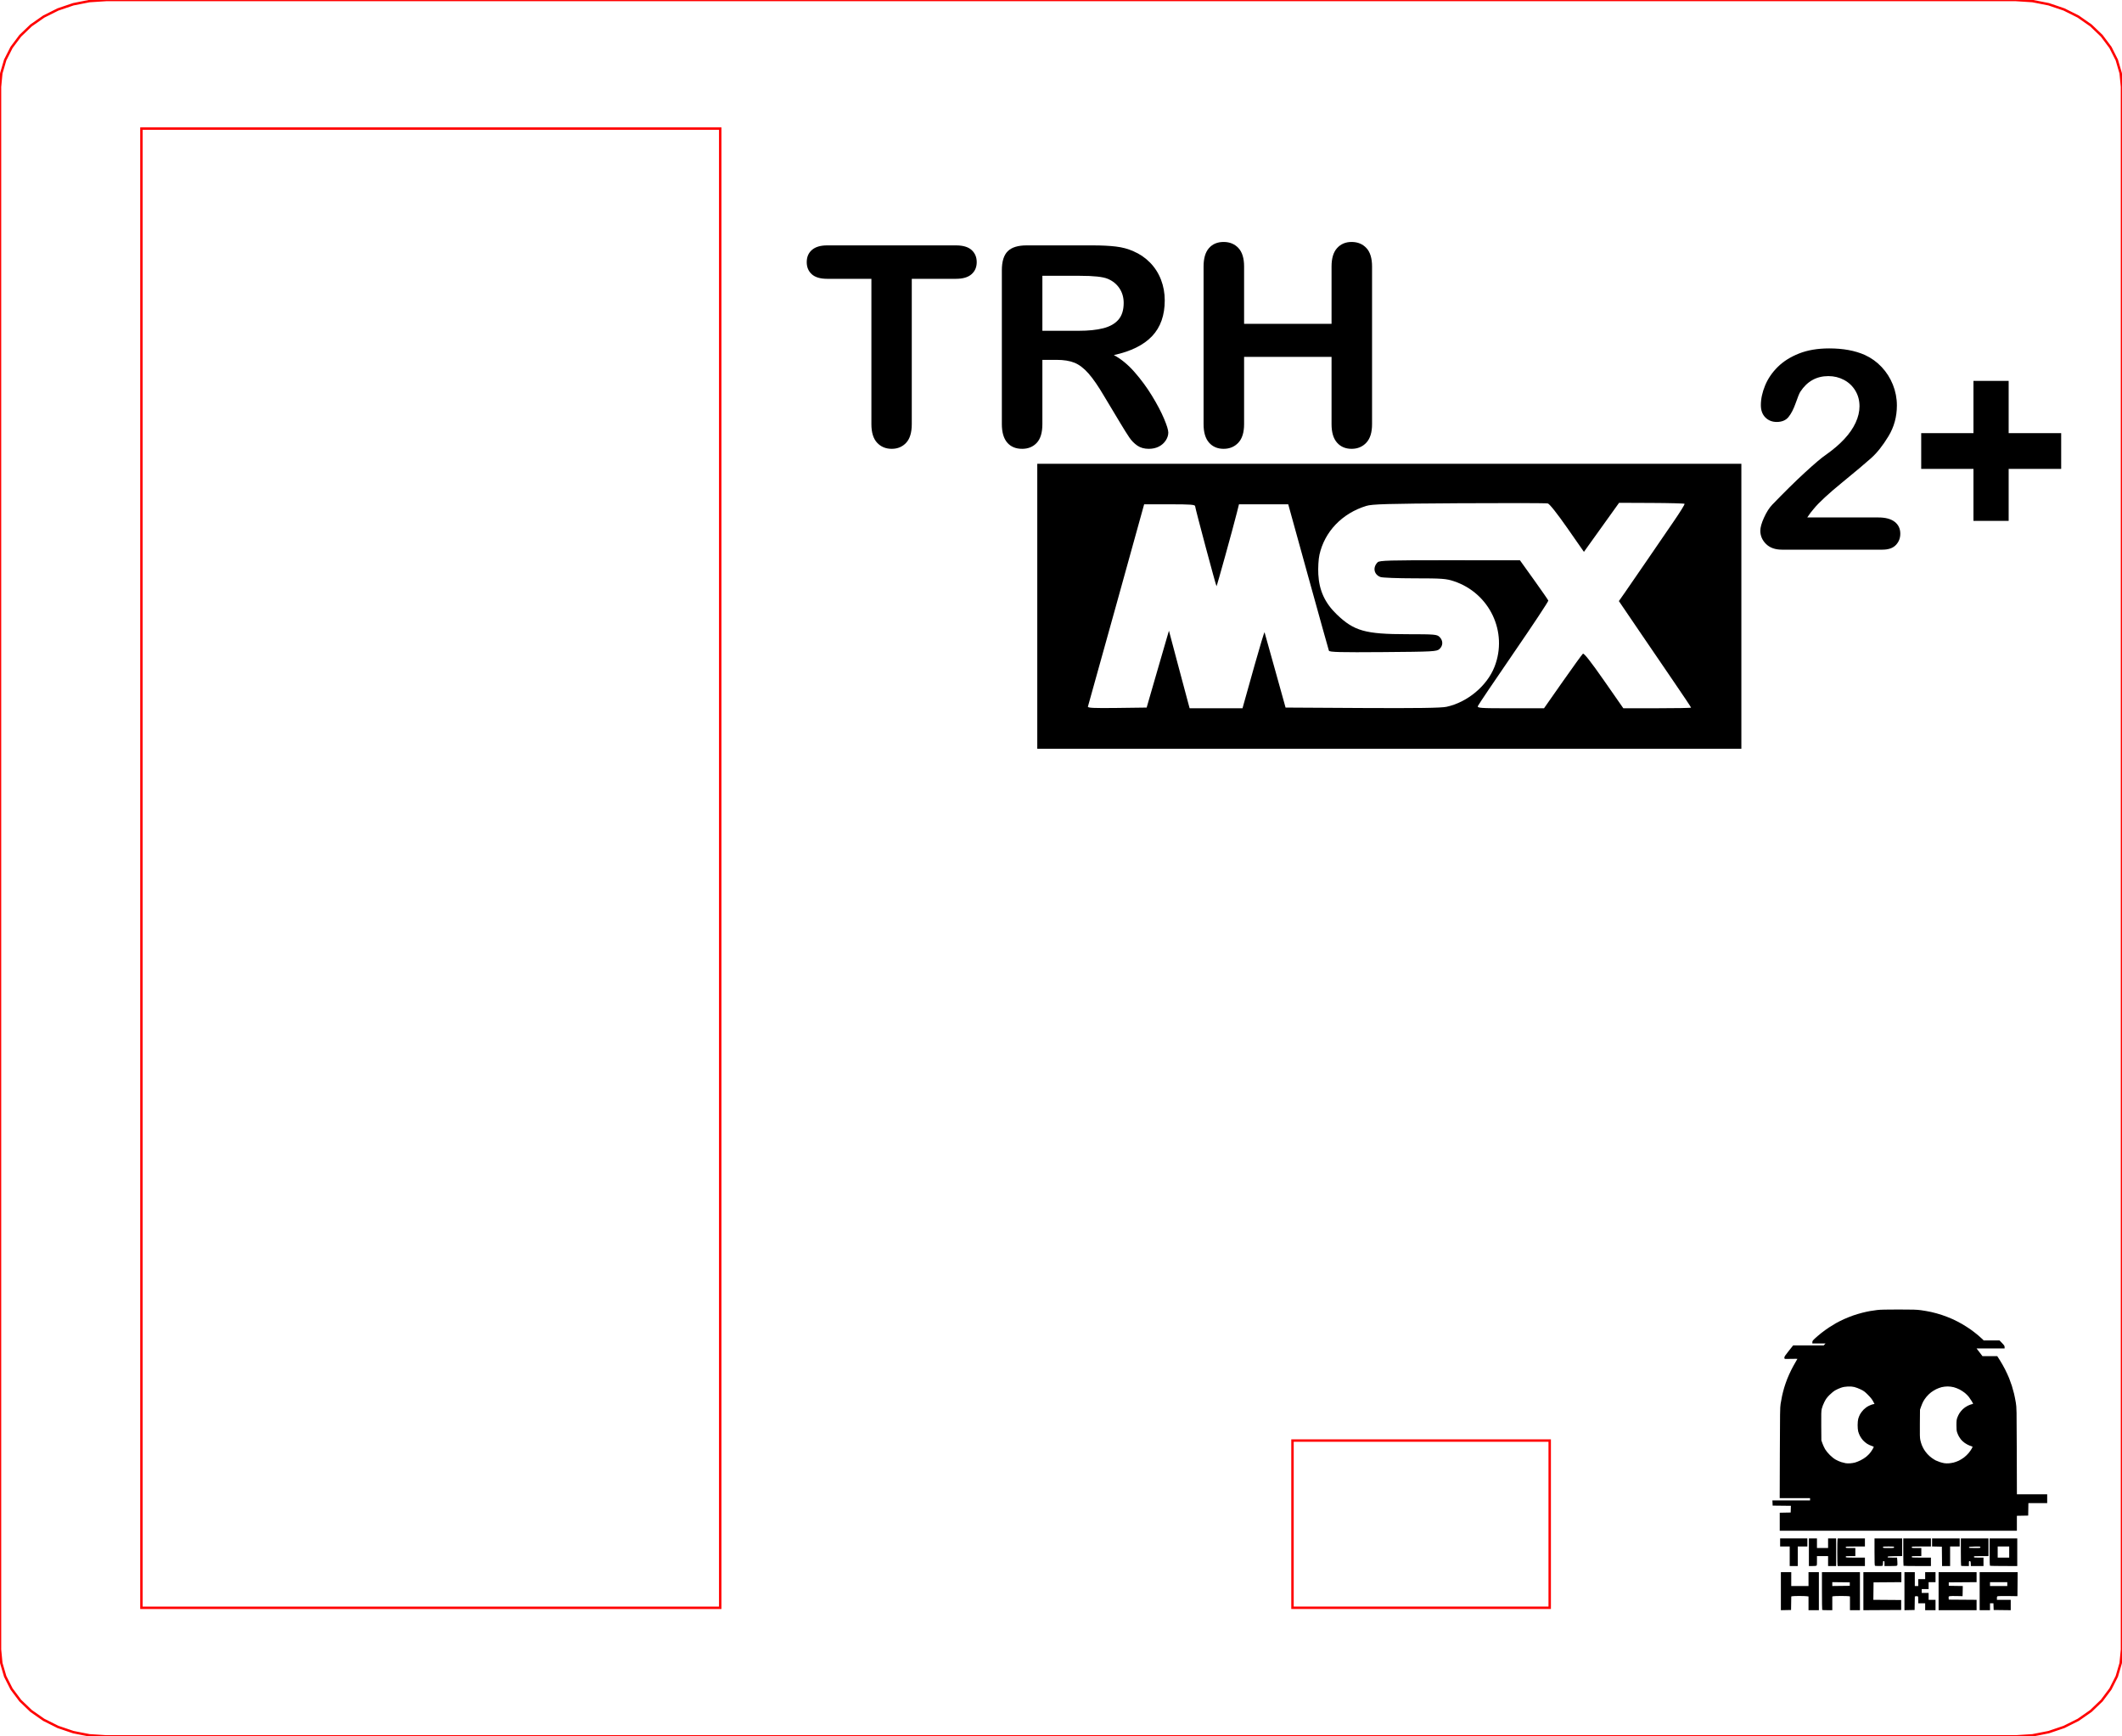 <?xml version="1.0" encoding="UTF-8" standalone="no"?>
<svg xmlns="http://www.w3.org/2000/svg" xmlns:xlink="http://www.w3.org/1999/xlink" width="165.000mm" height="135.000mm" viewBox="9.5 -402.5 165 135">
    <path transform="matrix(1,0,0,-1,8.5,-255.5)" style="stroke:#ff0000;stroke-width:0.05mm;fill:none" d="M2.576,144.218L2.137,143.632L1.899,143.314L1.542,142.608L1.404,142.336L1.184,141.584L1.102,141.306L1.08,141.078L1,140.25L1,139.536L1,123.152L1,106.768L1,90.384L1,74L1,57.616L1,41.232L1,24.848L1,18.75L1.08,17.922L1.102,17.694L1.106,17.68L1.404,16.664L1.408,16.656L1.899,15.686L2.576,14.782L2.758,14.608L3.128,14.253L3.416,13.977L4.401,13.289L5.176,12.901L5.505,12.736L6.024,12.56L6.701,12.33L7.224,12.227L7.959,12.083L9.25,12L9.272,12L13.368,12L17.464,12L21.56,12L25.656,12L29.752,12L33.848,12L37.944,12L42.04,12L46.136,12L50.232,12L54.328,12L58.424,12L62.52,12L66.616,12L70.712,12L74.808,12L78.904,12L83,12L87.096,12L91.192,12L95.288,12L99.384,12L103.48,12L107.576,12L111.672,12L115.768,12L119.864,12L123.96,12L128.056,12L132.152,12L136.248,12L140.344,12L144.44,12L148.536,12L152.632,12L156.728,12L157.75,12L158.776,12.066L159.041,12.083L160.299,12.33L160.824,12.508L160.977,12.56L161.495,12.736L162.599,13.289L162.872,13.48L163.584,13.977L164.242,14.608L164.424,14.782L164.92,15.444L165.101,15.686L165.592,16.656L165.596,16.664L165.898,17.694L165.996,18.704L166,18.75L166,20.752L166,24.848L166,41.232L166,57.616L166,74L166,90.384L166,106.768L166,123.152L166,139.536L166,140.25L165.898,141.306L165.816,141.584L165.596,142.336L165.101,143.314L164.92,143.556L164.863,143.632L164.424,144.218L163.584,145.023L162.872,145.52L162.643,145.68L162.599,145.711L161.495,146.264L160.824,146.492L160.299,146.67L159.041,146.917L158.776,146.934L157.75,147L156.728,147L152.632,147L148.536,147L144.44,147L140.344,147L136.248,147L132.152,147L128.056,147L123.96,147L119.864,147L115.768,147L111.672,147L107.576,147L103.48,147L99.384,147L95.288,147L91.192,147L87.096,147L83,147L78.904,147L74.808,147L70.712,147L66.616,147L62.52,147L58.424,147L54.328,147L50.232,147L46.136,147L42.04,147L37.944,147L33.848,147L29.752,147L25.656,147L21.56,147L17.464,147L13.368,147L9.272,147L9.25,147L7.959,146.917L7.224,146.773L6.701,146.67L5.505,146.264L5.176,146.099L4.401,145.711L4.357,145.68L3.416,145.023L3.128,144.747L2.576,144.218z"/>
    <path transform="matrix(1,0,0,-1,12.5,-255.5)" style="stroke:#ff0000;stroke-width:0.05mm;fill:none" d="M9.272,137.003L17.464,137.003L52.363,137.003L53.002,137.003L53.002,74L53.002,41.232L53.002,24.848L53.002,21.997L52.363,21.997L50.232,21.997L42.04,21.997L33.848,21.997L25.656,21.997L17.464,21.997L9.272,21.997L7.997,21.997L7.997,22.497L7.997,24.848L7.997,28.944L7.997,33.04L7.997,37.136L7.997,41.232L7.997,45.328L7.997,49.424L7.997,53.52L7.997,57.616L7.997,61.712L7.997,65.808L7.997,69.904L7.997,74L7.997,78.096L7.997,82.192L7.997,86.288L7.997,90.384L7.997,94.48L7.997,98.576L7.997,102.672L7.997,106.768L7.997,110.864L7.997,114.96L7.997,119.056L7.997,123.152L7.997,127.248L7.997,131.344L7.997,135.44L7.997,137.003L8.497,137.003L9.272,137.003z"/>
    <rect transform="matrix(1,0,0,-1,120,-284)" style="stroke:#ff0000;stroke-width:0.05mm;fill:none" x="-10" y="-6.5" width="20" height="13"/>
    <path transform="matrix(1,0,0,-1,0,0)" style="stroke:none;fill:#000000;fill-rule:evenodd" d="M147.887,284.189L147.887,284.889L148.312,284.898L148.737,284.906L148.746,285.166L148.754,285.427L148.044,285.435L147.335,285.443L147.326,285.644L147.317,285.846L148.78,285.846L150.244,285.846L150.244,285.935L150.244,286.025L149.064,286.025L147.884,286.025L147.895,289.538C147.904,292.622,147.911,293.088,147.954,293.351C147.981,293.517,148.032,293.792,148.067,293.963C148.103,294.134,148.178,294.429,148.235,294.618C148.291,294.806,148.399,295.115,148.474,295.304C148.549,295.493,148.688,295.801,148.783,295.99C148.878,296.179,149.024,296.446,149.107,296.584C149.191,296.722,149.259,296.842,149.259,296.85C149.259,296.858,149.054,296.858,148.804,296.85C148.554,296.843,148.326,296.842,148.297,296.848C148.261,296.856,148.245,296.888,148.245,296.951C148.245,297.023,148.318,297.134,148.589,297.471L148.932,297.9L150.12,297.9L151.308,297.9L151.378,297.974L151.448,298.049L150.935,298.049L150.423,298.049L150.423,298.15C150.423,298.236,150.452,298.278,150.623,298.438C150.732,298.54,150.953,298.729,151.114,298.857C151.274,298.984,151.536,299.175,151.697,299.281C151.858,299.387,152.112,299.543,152.262,299.628C152.411,299.712,152.693,299.854,152.888,299.942C153.083,300.03,153.404,300.158,153.6,300.226C153.797,300.294,154.113,300.389,154.302,300.436C154.49,300.484,154.759,300.543,154.898,300.567C155.038,300.591,155.293,300.628,155.465,300.65C155.684,300.678,156.182,300.689,157.121,300.689C158.247,300.689,158.529,300.68,158.867,300.635C159.088,300.605,159.447,300.542,159.665,300.495C159.883,300.448,160.259,300.343,160.501,300.262C160.743,300.181,161.112,300.038,161.322,299.943C161.531,299.849,161.87,299.674,162.075,299.555C162.28,299.435,162.58,299.242,162.743,299.126C162.905,299.01,163.164,298.809,163.317,298.68C163.47,298.55,163.628,298.409,163.668,298.366L163.74,298.288L164.357,298.288L164.973,298.288L165.172,298.082C165.342,297.905,165.371,297.86,165.371,297.768L165.371,297.661L164.281,297.661L163.192,297.661L163.421,297.363L163.65,297.064L164.224,297.064L164.799,297.064L164.996,296.758C165.105,296.59,165.286,296.271,165.399,296.05C165.512,295.828,165.658,295.512,165.723,295.348C165.788,295.184,165.884,294.916,165.937,294.752C165.989,294.588,166.065,294.316,166.105,294.149C166.146,293.981,166.208,293.666,166.244,293.448C166.307,293.061,166.308,292.97,166.318,289.687L166.328,286.323L167.506,286.323L168.683,286.323L168.683,285.98L168.683,285.637L167.953,285.637L167.222,285.637L167.214,285.152L167.206,284.667L166.766,284.659L166.326,284.651L166.326,284.07L166.326,283.488L157.106,283.488L147.887,283.488L147.887,284.189zM153.728,288.787C153.822,288.81,154.02,288.889,154.167,288.962C154.315,289.035,154.513,289.159,154.607,289.238C154.701,289.317,154.826,289.438,154.885,289.508C154.943,289.577,155.038,289.71,155.094,289.804C155.151,289.898,155.197,289.989,155.197,290.006C155.197,290.023,155.119,290.06,155.025,290.088C154.931,290.116,154.773,290.191,154.675,290.254C154.576,290.318,154.434,290.438,154.36,290.521C154.285,290.604,154.182,290.752,154.129,290.85C154.077,290.947,154.014,291.106,153.989,291.203C153.962,291.307,153.944,291.506,153.944,291.694C153.944,291.881,153.962,292.081,153.989,292.185C154.014,292.281,154.078,292.442,154.131,292.542C154.184,292.641,154.309,292.805,154.408,292.905C154.525,293.022,154.667,293.126,154.808,293.196C154.929,293.256,155.079,293.314,155.142,293.324L155.256,293.342L155.145,293.555C155.065,293.705,154.949,293.851,154.749,294.052C154.505,294.298,154.426,294.357,154.182,294.476C154.026,294.551,153.802,294.636,153.684,294.664C153.53,294.7,153.388,294.71,153.177,294.701C152.964,294.691,152.82,294.665,152.646,294.606C152.514,294.561,152.313,294.47,152.198,294.403C152.075,294.331,151.889,294.179,151.745,294.033C151.548,293.832,151.473,293.728,151.352,293.487C151.27,293.323,151.182,293.092,151.155,292.97C151.113,292.783,151.107,292.583,151.115,291.632L151.124,290.515L151.208,290.276C151.254,290.145,151.346,289.944,151.414,289.829C151.483,289.71,151.641,289.516,151.78,289.378C151.934,289.225,152.105,289.09,152.245,289.012C152.367,288.944,152.556,288.861,152.665,288.827C152.775,288.793,152.929,288.754,153.008,288.74C153.088,288.726,153.244,288.721,153.355,288.729C153.467,288.737,153.634,288.763,153.728,288.787L153.728,288.787zM161.403,288.789C161.509,288.815,161.691,288.88,161.806,288.934C161.92,288.989,162.105,289.102,162.216,289.186C162.327,289.27,162.49,289.426,162.577,289.532C162.665,289.638,162.773,289.792,162.817,289.874C162.893,290.012,162.895,290.024,162.844,290.04C162.814,290.049,162.716,290.084,162.626,290.119C162.536,290.153,162.379,290.24,162.277,290.311C162.176,290.382,162.047,290.498,161.991,290.568C161.935,290.637,161.855,290.755,161.813,290.828C161.772,290.902,161.713,291.037,161.682,291.127C161.638,291.255,161.627,291.378,161.627,291.694C161.628,292.036,161.638,292.125,161.696,292.287C161.734,292.392,161.808,292.546,161.863,292.63C161.917,292.714,162.033,292.853,162.121,292.939C162.212,293.028,162.374,293.141,162.496,293.202C162.615,293.26,162.759,293.316,162.818,293.325C162.876,293.335,162.924,293.352,162.924,293.363C162.924,293.374,162.876,293.463,162.818,293.56C162.759,293.658,162.657,293.807,162.591,293.893C162.525,293.978,162.389,294.116,162.288,294.199C162.187,294.282,162,294.404,161.874,294.47C161.747,294.536,161.54,294.616,161.414,294.648C161.277,294.683,161.085,294.707,160.94,294.707C160.797,294.707,160.603,294.683,160.471,294.65C160.347,294.618,160.154,294.546,160.041,294.489C159.928,294.432,159.753,294.323,159.65,294.246C159.548,294.169,159.391,294.018,159.302,293.91C159.212,293.802,159.099,293.639,159.05,293.547C159.001,293.455,158.923,293.272,158.877,293.141L158.793,292.902L158.783,291.828C158.775,290.958,158.781,290.713,158.818,290.54C158.842,290.422,158.896,290.244,158.936,290.143C158.976,290.043,159.055,289.887,159.11,289.796C159.165,289.704,159.282,289.55,159.37,289.452C159.457,289.355,159.612,289.217,159.713,289.146C159.813,289.074,159.95,288.989,160.015,288.956C160.081,288.924,160.221,288.868,160.326,288.832C160.432,288.796,160.593,288.755,160.684,288.74C160.776,288.726,160.931,288.721,161.03,288.729C161.128,288.736,161.296,288.764,161.403,288.789L161.403,288.789z"/>
    <path transform="matrix(1,0,0,-1,0,0)" style="stroke:none;fill:#000000;fill-rule:evenodd" d="M164.245,280.763C164.216,280.775,164.207,281.018,164.207,281.835L164.207,282.892L165.281,282.892L166.356,282.892L166.356,281.818L166.356,280.744L165.319,280.746C164.749,280.748,164.265,280.755,164.245,280.763L164.245,280.763zM165.729,281.833L165.729,282.265L165.281,282.265L164.834,282.265L164.834,281.833L164.834,281.4L165.281,281.4L165.729,281.4L165.729,281.833z"/>
    <path transform="matrix(1,0,0,-1,0,0)" style="stroke:none;fill:#000000;fill-rule:evenodd" d="M161.99,280.763C161.979,280.774,161.97,281.258,161.97,281.838L161.97,282.892L163.044,282.892L164.118,282.892L164.118,282.206L164.118,281.519L163.551,281.519C163.004,281.519,162.984,281.517,162.984,281.46C162.984,281.403,163.004,281.4,163.357,281.4L163.73,281.4L163.73,281.072L163.73,280.744L163.239,280.744L162.748,280.744L162.739,280.93C162.731,281.098,162.724,281.118,162.663,281.126C162.6,281.135,162.596,281.126,162.596,280.94L162.596,280.744L162.303,280.744C162.141,280.744,162,280.753,161.989,280.763L161.99,280.763zM163.491,282.206C163.491,282.265,163.476,282.267,163.052,282.259C162.66,282.251,162.611,282.245,162.602,282.198C162.593,282.15,162.629,282.146,163.042,282.146C163.473,282.146,163.491,282.148,163.491,282.206z"/>
    <path transform="matrix(1,0,0,-1,0,0)" style="stroke:none;fill:#000000;fill-rule:evenodd" d="M160.501,281.497L160.493,282.25L160.112,282.259L159.732,282.267L159.732,282.58L159.732,282.892L160.806,282.892L161.88,282.892L161.88,282.579L161.88,282.265L161.507,282.265L161.134,282.265L161.134,281.505L161.134,280.744L160.821,280.744L160.509,280.744L160.501,281.497z"/>
    <path transform="matrix(1,0,0,-1,0,0)" style="stroke:none;fill:#000000;fill-rule:evenodd" d="M157.514,280.763C157.503,280.774,157.494,281.258,157.494,281.838L157.494,282.892L158.568,282.892L159.642,282.892L159.642,282.579L159.642,282.265L158.896,282.265C158.17,282.265,158.151,282.264,158.151,282.206C158.151,282.149,158.17,282.146,158.523,282.146L158.896,282.146L158.896,281.833L158.896,281.519L158.523,281.519C158.17,281.519,158.151,281.516,158.151,281.46C158.151,281.402,158.17,281.4,158.896,281.4L159.642,281.4L159.642,281.072L159.642,280.744L158.588,280.744C158.008,280.744,157.525,280.753,157.514,280.763L157.514,280.763z"/>
    <path transform="matrix(1,0,0,-1,0,0)" style="stroke:none;fill:#000000;fill-rule:evenodd" d="M155.294,280.763C155.265,280.775,155.256,281.018,155.256,281.835L155.256,282.892L156.331,282.892L157.405,282.892L157.405,282.206L157.405,281.521L156.846,281.513C156.341,281.505,156.286,281.499,156.276,281.452C156.267,281.405,156.3,281.4,156.638,281.4L157.01,281.4L157.031,281.116C157.046,280.909,157.042,280.819,157.016,280.787C156.987,280.752,156.886,280.744,156.506,280.744L156.032,280.744L156.032,280.938C156.032,281.112,156.026,281.132,155.972,281.132C155.92,281.132,155.913,281.112,155.913,280.956C155.913,280.823,155.901,280.775,155.866,280.762C155.84,280.752,155.709,280.745,155.575,280.746C155.441,280.748,155.314,280.755,155.294,280.763L155.294,280.763zM156.778,282.206C156.778,282.263,156.758,282.265,156.345,282.265C155.933,282.265,155.913,282.263,155.913,282.206C155.913,282.149,155.933,282.146,156.345,282.146C156.758,282.146,156.778,282.148,156.778,282.206z"/>
    <path transform="matrix(1,0,0,-1,0,0)" style="stroke:none;fill:#000000;fill-rule:evenodd" d="M152.381,280.811C152.371,280.848,152.363,281.301,152.363,281.818C152.363,282.335,152.371,282.788,152.381,282.825L152.399,282.892L153.455,282.892L154.51,282.892L154.51,282.579L154.51,282.265L153.765,282.265C153.039,282.265,153.019,282.264,153.019,282.206C153.019,282.149,153.039,282.146,153.392,282.146L153.765,282.146L153.765,281.833L153.765,281.519L153.392,281.519C153.039,281.519,153.019,281.516,153.019,281.46C153.019,281.402,153.039,281.4,153.765,281.4L154.51,281.4L154.51,281.072L154.51,280.744L153.455,280.744L152.399,280.744L152.381,280.811z"/>
    <path transform="matrix(1,0,0,-1,0,0)" style="stroke:none;fill:#000000;fill-rule:evenodd" d="M150.154,281.818L150.154,282.892L150.468,282.892L150.781,282.892L150.781,282.519L150.781,282.146L151.214,282.146L151.646,282.146L151.646,282.519L151.646,282.892L151.959,282.892L152.273,282.892L152.273,281.818L152.273,280.744L151.959,280.744L151.646,280.744L151.646,281.131L151.646,281.519L151.214,281.519L150.781,281.519L150.781,281.15C150.781,280.792,150.779,280.78,150.714,280.762C150.677,280.753,150.536,280.744,150.4,280.744L150.154,280.744L150.154,281.818z"/>
    <path transform="matrix(1,0,0,-1,0,0)" style="stroke:none;fill:#000000;fill-rule:evenodd" d="M148.662,281.504L148.662,282.265L148.29,282.265L147.917,282.265L147.917,282.579L147.917,282.892L148.976,282.892L150.035,282.892L150.035,282.579L150.035,282.265L149.662,282.265L149.289,282.265L149.289,281.504L149.289,280.744L148.976,280.744L148.662,280.744L148.662,281.504z"/>
    <path transform="matrix(1,0,0,-1,0,0)" style="stroke:none;fill:#000000;fill-rule:evenodd" d="M163.432,278.789L163.432,280.266L164.909,280.266L166.386,280.266L166.378,279.334L166.37,278.401L165.654,278.412C165.261,278.417,164.901,278.412,164.856,278.401C164.782,278.382,164.774,278.367,164.774,278.249L164.774,278.118L165.311,278.118L165.848,278.118L165.848,277.715L165.848,277.311L165.185,277.319L164.521,277.327L164.512,277.589L164.503,277.85L164.37,277.85L164.237,277.85L164.237,277.581L164.237,277.313L163.834,277.313L163.432,277.313L163.432,278.789zM165.58,279.341L165.58,279.49L164.909,279.49L164.237,279.49L164.237,279.341L164.237,279.192L164.909,279.192L165.58,279.192L165.58,279.341z"/>
    <path transform="matrix(1,0,0,-1,0,0)" style="stroke:none;fill:#000000;fill-rule:evenodd" d="M160.239,278.789L160.239,280.266L161.716,280.266L163.193,280.266L163.193,279.879L163.193,279.491L162.111,279.483L161.03,279.475L161.03,279.341L161.03,279.207L161.575,279.199L162.121,279.19L162.112,278.796L162.104,278.401L161.655,278.412C161.408,278.419,161.162,278.414,161.109,278.402C161.016,278.382,161.012,278.375,161.021,278.257L161.03,278.133L162.111,278.125L163.193,278.117L163.193,277.714L163.193,277.312L161.716,277.312L160.239,277.312L160.239,278.789z"/>
    <path transform="matrix(1,0,0,-1,0,0)" style="stroke:none;fill:#000000;fill-rule:evenodd" d="M157.584,278.789L157.584,280.266L157.986,280.266L158.389,280.266L158.389,279.729L158.389,279.192L158.523,279.192L158.658,279.192L158.658,279.461L158.658,279.729L158.926,279.729L159.195,279.729L159.195,279.998L159.195,280.266L159.598,280.266L160,280.266L160,279.878L160,279.491L159.732,279.491L159.463,279.491L159.463,279.222L159.463,278.953L159.195,278.953L158.926,278.953L158.926,278.804L158.926,278.655L159.195,278.655L159.463,278.655L159.463,278.387L159.463,278.118L159.732,278.118L160,278.118L160,277.715L160,277.312L159.598,277.312L159.195,277.312L159.195,277.581L159.195,277.85L158.926,277.85L158.658,277.85L158.658,278.115C158.658,278.35,158.651,278.381,158.601,278.394C158.57,278.403,158.51,278.403,158.467,278.395L158.391,278.38L158.382,277.854L158.374,277.327L157.979,277.319L157.584,277.311L157.584,278.789z"/>
    <path transform="matrix(1,0,0,-1,0,0)" style="stroke:none;fill:#000000;fill-rule:evenodd" d="M154.391,278.789L154.391,280.266L155.868,280.266L157.345,280.266L157.345,279.879L157.345,279.491L156.263,279.483L155.182,279.475L155.174,278.797L155.166,278.118L156.248,278.11L157.33,278.102L157.33,277.715L157.33,277.327L155.861,277.319L154.391,277.311L154.391,278.789z"/>
    <path transform="matrix(1,0,0,-1,0,0)" style="stroke:none;fill:#000000;fill-rule:evenodd" d="M151.189,277.332C151.178,277.343,151.169,278.008,151.169,278.809L151.169,280.266L152.646,280.266L154.123,280.266L154.123,278.789L154.123,277.312L153.735,277.312L153.347,277.312L153.347,277.846L153.347,278.379L153.254,278.398C153.202,278.408,152.935,278.416,152.661,278.416C152.386,278.416,152.119,278.408,152.068,278.398L151.974,278.379L151.974,277.846L151.974,277.312L151.591,277.312C151.381,277.312,151.2,277.321,151.189,277.332L151.189,277.332zM153.332,279.341L153.332,279.476L152.653,279.484L151.974,279.492L151.974,279.342L151.974,279.191L152.653,279.199L153.332,279.207L153.332,279.341z"/>
    <path transform="matrix(1,0,0,-1,0,0)" style="stroke:none;fill:#000000;fill-rule:evenodd" d="M147.976,278.789L147.976,280.266L148.379,280.266L148.782,280.266L148.782,279.729L148.782,279.192L149.453,279.192L150.124,279.192L150.124,279.729L150.124,280.266L150.527,280.266L150.93,280.266L150.93,278.789L150.93,277.312L150.527,277.312L150.124,277.312L150.124,277.845L150.124,278.378L149.986,278.397C149.91,278.408,149.65,278.416,149.408,278.416C149.166,278.416,148.927,278.408,148.876,278.398L148.783,278.379L148.775,277.853L148.767,277.327L148.372,277.319L147.976,277.311L147.976,278.789z"/>
    <path transform="matrix(1,0,0,-1,0,0)" style="stroke:none;fill:#000000;fill-rule:evenodd" d="M165.687,362.003L162.95,362.003L162.95,366.045L158.887,366.045L158.887,368.824L162.95,368.824L162.95,372.887L165.687,372.887L165.687,368.824L169.771,368.824L169.771,366.045L165.687,366.045L165.687,362.003z"/>
    <path transform="matrix(1,0,0,-1,0,0)" style="stroke:none;fill:#000000;fill-rule:evenodd" d="M150.026,362.269L155.563,362.269C156.115,362.269,156.536,362.155,156.826,361.929C157.116,361.703,157.261,361.395,157.261,361.006C157.261,360.66,157.146,360.366,156.916,360.126C156.686,359.885,156.338,359.765,155.871,359.765L148.063,359.765C147.533,359.765,147.119,359.912,146.822,360.205C146.525,360.499,146.377,360.844,146.377,361.24C146.377,361.494,146.472,361.832,146.663,362.253C146.854,362.673,147.063,363.004,147.289,363.245C148.23,364.22,149.078,365.057,149.835,365.753C150.592,366.45,151.133,366.908,151.458,367.127C152.038,367.537,152.521,367.949,152.906,368.363C153.292,368.777,153.585,369.201,153.787,369.636C153.988,370.071,154.089,370.497,154.089,370.914C154.089,371.367,153.981,371.772,153.765,372.129C153.55,372.486,153.256,372.764,152.885,372.962C152.514,373.16,152.109,373.259,151.67,373.259C150.744,373.259,150.015,372.852,149.485,372.039C149.414,371.933,149.296,371.643,149.13,371.169C148.963,370.695,148.776,370.331,148.567,370.076C148.359,369.822,148.053,369.694,147.65,369.694C147.296,369.694,147.003,369.811,146.769,370.044C146.536,370.278,146.419,370.596,146.419,370.999C146.419,371.487,146.529,371.996,146.748,372.527C146.967,373.057,147.294,373.538,147.729,373.969C148.164,374.401,148.716,374.749,149.384,375.014C150.052,375.28,150.836,375.412,151.734,375.412C152.816,375.412,153.739,375.242,154.503,374.903C154.998,374.677,155.433,374.366,155.807,373.969C156.182,373.573,156.474,373.116,156.683,372.596C156.891,372.076,156.996,371.537,156.996,370.978C156.996,370.101,156.778,369.304,156.343,368.586C155.908,367.868,155.464,367.306,155.012,366.899C154.559,366.492,153.801,365.854,152.736,364.984C151.672,364.114,150.942,363.439,150.546,362.958C150.376,362.767,150.203,362.537,150.026,362.269z"/>
    <path transform="matrix(1,0,0,-1,0,0)" style="stroke:none;fill:#000000;fill-rule:evenodd" d="M106.237,381.778L106.237,377.323L113.037,377.323L113.037,381.778C113.037,382.415,113.18,382.892,113.466,383.21C113.753,383.528,114.129,383.688,114.596,383.688C115.07,383.688,115.453,383.53,115.747,383.215C116.04,382.901,116.187,382.422,116.187,381.778L116.187,369.526C116.187,368.882,116.039,368.401,115.742,368.083C115.445,367.765,115.063,367.605,114.596,367.605C114.122,367.605,113.744,367.766,113.461,368.088C113.178,368.41,113.037,368.889,113.037,369.526L113.037,374.755L106.237,374.755L106.237,369.526C106.237,368.882,106.088,368.401,105.791,368.083C105.494,367.765,105.112,367.605,104.645,367.605C104.172,367.605,103.793,367.766,103.51,368.088C103.227,368.41,103.086,368.889,103.086,369.526L103.086,381.778C103.086,382.415,103.226,382.892,103.505,383.21C103.784,383.528,104.165,383.688,104.645,383.688C105.119,383.688,105.503,383.53,105.796,383.215C106.09,382.901,106.237,382.422,106.237,381.778z"/>
    <path transform="matrix(1,0,0,-1,0,0)" style="stroke:none;fill:#000000;fill-rule:evenodd" d="M91.655,374.522L90.552,374.522L90.552,369.526C90.552,368.868,90.407,368.383,90.117,368.072C89.827,367.761,89.448,367.605,88.982,367.605C88.48,367.605,88.091,367.768,87.815,368.093C87.539,368.419,87.401,368.896,87.401,369.526L87.401,381.492C87.401,382.171,87.553,382.662,87.857,382.966C88.161,383.27,88.653,383.422,89.332,383.422L94.456,383.422C95.163,383.422,95.767,383.392,96.27,383.332C96.772,383.272,97.224,383.15,97.627,382.966C98.115,382.761,98.547,382.468,98.922,382.086C99.296,381.704,99.581,381.26,99.776,380.754C99.97,380.249,100.067,379.713,100.067,379.147C100.067,377.987,99.74,377.061,99.086,376.368C98.432,375.675,97.44,375.183,96.11,374.893C96.669,374.596,97.203,374.158,97.712,373.578C98.221,372.998,98.676,372.381,99.075,371.727C99.475,371.073,99.786,370.482,100.009,369.955C100.232,369.428,100.343,369.066,100.343,368.868C100.343,368.663,100.278,368.459,100.147,368.258C100.016,368.056,99.837,367.897,99.611,367.78C99.385,367.664,99.123,367.605,98.826,367.605C98.473,367.605,98.176,367.689,97.935,367.855C97.695,368.021,97.488,368.231,97.314,368.486C97.141,368.741,96.906,369.115,96.609,369.61L95.347,371.711C94.894,372.482,94.489,373.069,94.132,373.472C93.775,373.875,93.412,374.151,93.045,374.299C92.677,374.448,92.214,374.522,91.655,374.522zM93.458,381.057L90.552,381.057L90.552,376.782L93.374,376.782C94.13,376.782,94.767,376.847,95.283,376.978C95.799,377.109,96.194,377.331,96.466,377.646C96.738,377.961,96.874,378.394,96.874,378.946C96.874,379.377,96.765,379.757,96.545,380.086C96.326,380.415,96.022,380.661,95.633,380.823C95.265,380.979,94.54,381.057,93.458,381.057z"/>
    <path transform="matrix(1,0,0,-1,0,0)" style="stroke:none;fill:#000000;fill-rule:evenodd" d="M83.834,380.823L80.397,380.823L80.397,369.526C80.397,368.875,80.252,368.392,79.962,368.077C79.672,367.763,79.297,367.605,78.838,367.605C78.371,367.605,77.991,367.765,77.697,368.083C77.404,368.401,77.257,368.882,77.257,369.526L77.257,380.823L73.82,380.823C73.282,380.823,72.883,380.942,72.621,381.179C72.36,381.416,72.229,381.729,72.229,382.118C72.229,382.521,72.365,382.839,72.637,383.072C72.909,383.306,73.304,383.422,73.82,383.422L83.834,383.422C84.379,383.422,84.784,383.302,85.049,383.062C85.314,382.821,85.447,382.507,85.447,382.118C85.447,381.729,85.312,381.416,85.043,381.179C84.775,380.942,84.372,380.823,83.834,380.823z"/>
    <path transform="matrix(1,0,0,-1,0,0)" style="stroke:none;fill:#000000;fill-rule:evenodd" d="M90.155,355.363L90.155,366.443L117.529,366.443L144.903,366.443L144.903,355.363L144.903,344.283L117.529,344.283L90.155,344.283L90.155,355.363zM99.351,349.877C99.731,351.192,100.121,352.536,100.218,352.865L100.394,353.462L101.072,350.909C101.445,349.505,101.807,348.149,101.877,347.895L102.003,347.433L104.058,347.433L106.113,347.433L106.212,347.786C106.267,347.98,106.646,349.331,107.054,350.787C107.463,352.244,107.811,353.393,107.828,353.34C107.845,353.288,108.22,351.949,108.66,350.366L109.462,347.488L115.423,347.454C119.706,347.431,121.553,347.457,121.981,347.549C123.597,347.897,125.128,349.174,125.709,350.66C126.766,353.36,125.333,356.382,122.556,357.31C121.954,357.511,121.622,357.536,119.495,357.536C118.182,357.536,116.986,357.582,116.837,357.639C116.328,357.833,116.223,358.387,116.621,358.784C116.762,358.926,117.521,358.947,122.235,358.943L127.686,358.939L128.771,357.425C129.368,356.592,129.872,355.864,129.892,355.807C129.911,355.749,128.702,353.922,127.206,351.747C125.711,349.571,124.456,347.71,124.418,347.612C124.355,347.449,124.58,347.433,126.954,347.433L129.558,347.433L131.01,349.505C131.809,350.645,132.516,351.621,132.581,351.675C132.66,351.741,133.195,351.063,134.212,349.605L135.724,347.436L138.359,347.435C139.807,347.434,140.993,347.456,140.993,347.485C140.993,347.513,140.414,348.381,139.707,349.413C139,350.445,137.737,352.297,136.901,353.528L135.379,355.767L135.834,356.415C136.084,356.771,136.837,357.866,137.507,358.847C138.176,359.829,139.134,361.225,139.634,361.951C140.135,362.677,140.518,363.297,140.486,363.329C140.454,363.361,139.295,363.392,137.911,363.397L135.395,363.408L134.365,361.971C133.798,361.181,133.183,360.323,132.998,360.064L132.662,359.593L131.369,361.447C130.588,362.567,129.988,363.324,129.854,363.358C129.731,363.389,126.627,363.396,122.956,363.374C117.345,363.34,116.193,363.307,115.737,363.166C113.858,362.59,112.497,361.17,112.096,359.368C112.019,359.019,111.981,358.367,112.008,357.847C112.074,356.589,112.524,355.614,113.446,354.728C114.789,353.439,115.659,353.194,118.914,353.192C121.076,353.19,121.236,353.177,121.44,352.973C121.721,352.692,121.716,352.3,121.428,352.039C121.213,351.845,120.953,351.831,117.042,351.801C113.718,351.775,112.874,351.797,112.832,351.909C112.803,351.987,112.08,354.58,111.224,357.671L109.669,363.293L107.754,363.293L105.839,363.293L105.669,362.614C105.379,361.452,104.117,356.898,104.092,356.924C104.04,356.976,102.43,362.997,102.43,363.14C102.43,363.266,102.081,363.293,100.447,363.292L98.465,363.291L96.304,355.498C95.116,351.212,94.121,347.643,94.094,347.567C94.056,347.458,94.525,347.435,96.353,347.458L98.66,347.488L99.351,349.877z"/>
</svg>
